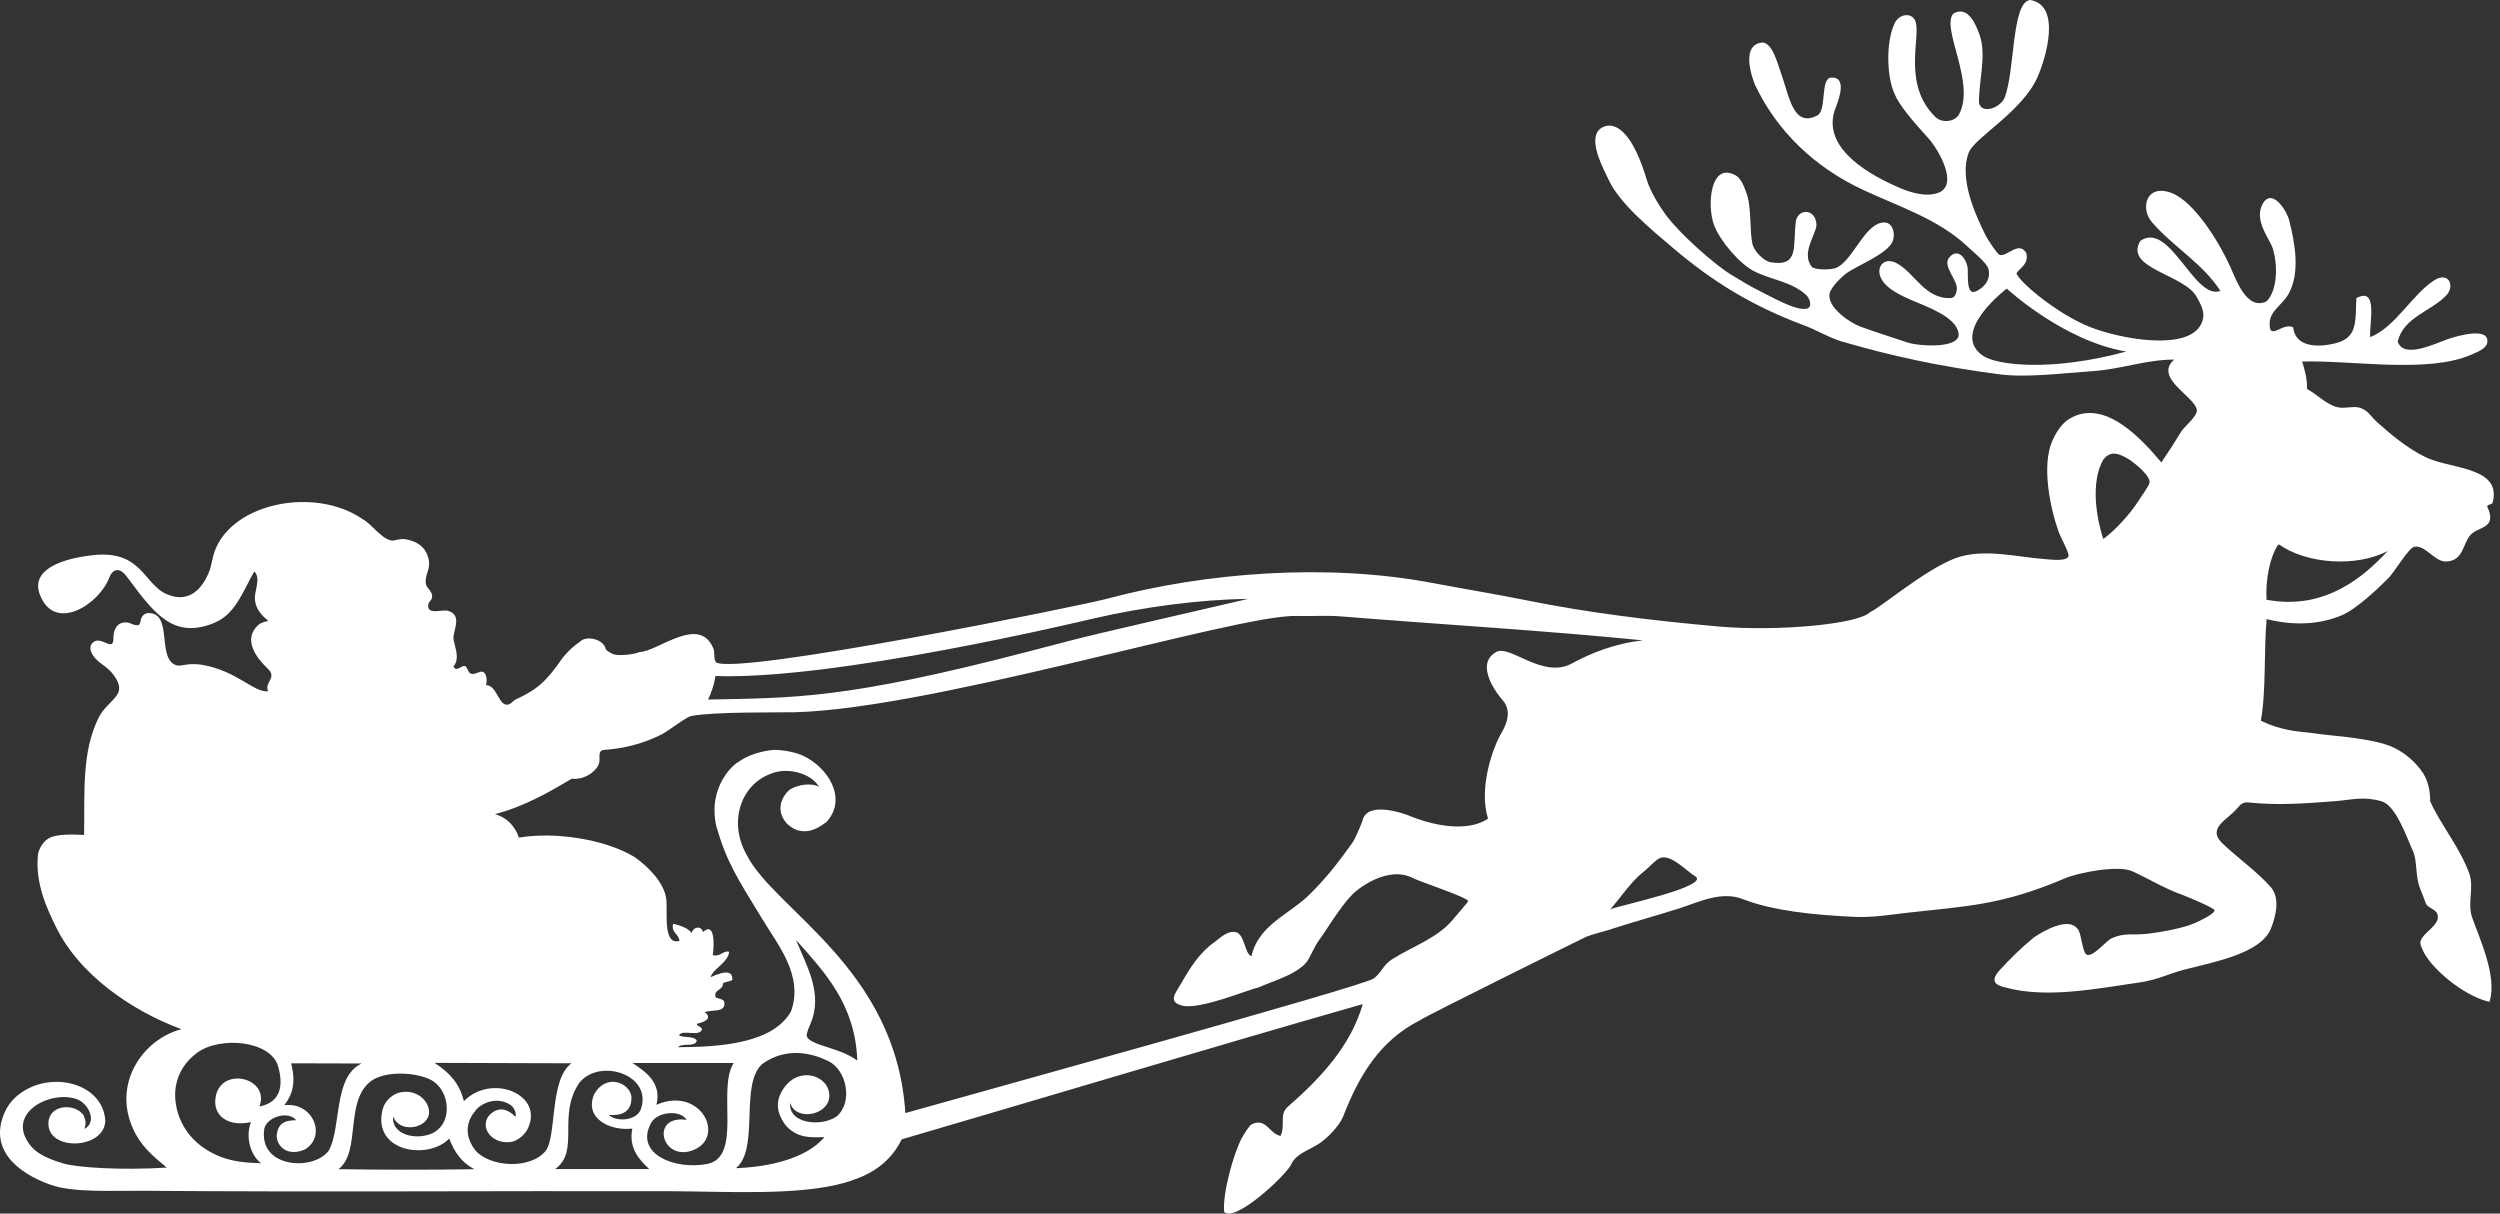 <svg width="309" height="150" viewBox="0 0 309 150" fill="none" xmlns="http://www.w3.org/2000/svg">
<rect x="0" y="0" width="309" height="150" fill="#333333" stroke="none"/>
<path d="M6.178 146.413C8.95 147.434 13.938 147.157 17.61 147.18C39.558 147.357 60.728 147.18 82.83 147.234C89.921 147.265 98.751 147.81 104.409 146.182C106.603 145.537 109.713 144.378 111.453 140.823C130.437 135.271 149.513 129.52 168.436 124.107C166.95 129.328 163.093 133.382 159.144 136.822C158.089 137.744 158.905 139.11 158.274 140.4C156.896 140.139 156.511 138.104 154.702 138.964C154.394 139.11 153.678 140.324 153.486 140.661C152.485 142.527 151.076 147.534 151.307 149.791C152.647 151.181 158.998 145.23 159.598 143.909C160.168 142.619 161.754 142.182 163.001 141.376C164.055 140.7 165.572 139.133 166.019 137.982C167.997 132.906 170.561 128.606 175.503 126.111C176.288 125.527 195.703 115.952 196.065 115.783C196.589 115.553 198.421 115.069 198.76 114.962C201.808 113.963 204.603 113.219 207.636 112.251C209.984 111.499 212.747 110.094 215.411 111.13C219.106 112.566 224.11 113.096 229.307 113.326C231.516 113.426 233.879 113.027 235.635 112.827C243.056 111.998 247.39 111.906 255.242 108.558C256.959 107.828 261.847 106.907 263.533 107.683C265.566 108.589 267.436 109.794 269.807 110.631C270.454 110.869 273.68 112.236 273.71 112.497C273.764 113.042 271.101 114.194 270.585 114.363C268.968 114.885 267.075 115.215 265.481 115.407C263.564 115.637 262.679 115.23 261.024 115.96C260.308 116.275 258.637 118.402 257.898 117.987C257.429 117.718 257.244 115.653 256.959 115.077C255.92 113.034 252.502 115.131 251.401 115.852C249.876 117.104 248.445 118.494 247.12 119.96C246.328 120.866 246.097 121.665 247.836 122.041C252.894 123.446 259.053 122.21 264.38 121.442C266.69 121.112 268.075 120.344 269.985 119.845C273.472 118.939 279.446 117.895 280.693 114.754C281.309 113.203 281.855 110.969 280.639 109.61C278.992 107.759 276.605 106.047 274.927 104.458C272.517 102.415 275.312 101.371 276.52 99.904C276.975 99.367 277.244 99.113 278.014 99.19C281.686 99.574 285.042 99.29 288.561 99.029C290.662 98.868 292.071 98.392 294.327 99.029C296.167 99.543 297.437 103.467 298.23 105.164C298.784 106.354 298.522 108.304 299.107 109.771C299.377 110.416 299.515 110.838 299.823 111.637C300.047 112.228 301.024 112.343 301.247 112.95C301.771 114.317 299.392 115.246 299.161 116.405C299.076 116.812 299.623 117.833 299.885 118.217C301.309 120.398 304.95 123.247 307.699 123.823C308.723 120.667 306.367 115.791 305.535 113.334C304.966 111.622 305.797 109.717 305.22 108.02C304.096 104.826 301.663 101.939 300.37 99.037C300.378 97.616 300.062 96.526 299.546 95.643C298.676 94.268 297.152 92.894 295.374 92.187C293.649 91.512 290.4 91.097 287.96 90.874C286.782 90.767 285.62 90.56 284.765 90.49C282.81 90.314 281.078 89.891 279.438 89.07C280.108 85.546 279.8 80.37 280.154 76.516C283.634 77.399 286.844 77.161 289.5 76.024C291.178 75.31 293.78 72.891 295.135 71.532C296.013 70.665 297.66 67.747 298.399 67.586C299.739 67.294 300.893 69.428 302.294 69.398C304.519 69.352 304.342 67.24 305.366 66.104C306.351 65.044 308.715 65.344 307.414 62.602C307.491 62.311 307.937 62.395 308.076 62.165C309.215 58.026 303.842 57.972 300.647 56.851C298.468 56.083 295.928 54.064 294.388 52.682C292.941 51.53 292.926 50.885 291.802 50.44C290.978 50.109 289.862 50.562 288.876 50.325C287.537 50.002 286.297 48.674 285.15 48.082C285.181 46.9 284.873 45.679 284.542 44.688C290.601 44.489 300.123 46.217 305.528 43.806C306.113 43.544 307.237 43.122 307.406 42.439C307.876 40.289 303.649 41.54 302.618 41.894C300.986 42.446 297.106 44.42 296.359 42.224C297.09 39.145 300.585 38.461 302.402 36.465C303.449 35.313 302.641 33.509 300.863 34.653C298.083 36.45 296.097 40.419 292.956 41.671C292.818 39.989 294.003 35.375 291.247 36.849C291.109 39.828 291.417 41.748 288.614 42.439C286.082 43.061 283.672 42.715 283.441 40.473C282.156 39.744 280.439 42.27 280.531 39.92C280.6 38.369 282.071 37.724 282.848 36.357C284.35 33.716 283.641 29.992 282.948 27.259C282.625 25.922 280.647 22.959 279.546 25.446C278.684 27.435 280.577 29.577 280.932 30.76C281.686 33.37 281.278 36.265 280.092 37.279C277.737 38.323 276.49 34.837 275.65 32.948C274.334 30.023 271.255 24.94 268.399 23.849C265.265 22.667 264.496 25.753 265.981 27.466C268.614 30.506 272.271 32.572 274.442 35.958C271.216 37.171 268.199 27.259 264.549 29.769C262.456 33.194 270.069 33.916 271.532 36.734C271.901 37.44 272.479 38.354 272.309 39.314C271.54 43.445 263.195 42.116 259.122 40.711C254.903 39.344 249.538 34.883 249.238 33.77C249.707 33.048 250.8 32.649 250.438 31.251C249.515 29.754 248.129 31.712 247.19 31.52C246.874 31.451 245.642 29.531 245.488 29.216C244.118 26.514 242.101 22.006 243.341 18.851C244.026 17.046 249.938 13.783 251.809 9.59C252.948 7.033 254.773 0.637 250.931 0C248.629 0.253 249.068 8.585 247.798 12.009C247.313 13.299 245.003 14.167 244.611 12.769C244.511 10.22 245.596 6.857 244.665 4.277C244.264 3.187 243.333 0.668 241.478 1.643C239.776 3.309 244.264 10.243 242.132 14.136C241.624 15.073 240.03 15.249 239.222 14.466C235.065 10.412 237.451 4.576 236.751 2.634C236.327 1.497 234.726 1.666 234.156 2.91C233.079 5.29 233.21 9.36 234.103 11.456C234.688 12.961 236.327 14.866 238.46 17.215C239.561 18.482 242.086 22.759 239.668 23.788C237.998 24.502 235.712 23.619 234.711 23.189C231.508 21.791 225.234 18.551 226.743 13.706C226.928 13.123 228.629 9.444 226.32 9.59C224.972 9.675 225.804 13.553 224.657 14.251C221.601 15.871 221.162 11.863 220.099 8.938C219.714 7.878 219.029 5.083 217.69 5.267C215.942 5.505 215.811 7.617 216.912 10.473C219.614 16.171 224.226 20.67 230.384 23.519C234.888 25.6 239.476 27.074 243.002 30.307C243.879 31.121 245.565 32.487 245.766 33.217C246.243 35.044 244.434 35.974 244.057 36.073C242.933 36.365 243.325 33.555 243.179 32.948C242.786 31.39 241.693 30.767 240.869 31.912C240.13 32.933 241.932 34.599 241.87 35.705C241.816 36.311 241.601 36.803 241.139 36.841C237.913 37.01 236.628 33.67 234.387 32.511C233.271 31.935 232.201 32.457 232.293 33.716C232.517 35.398 234.695 36.419 236.304 37.11C238.144 37.908 241.732 39.129 242.078 41.164C242.409 43.168 237.074 42.8 235.712 42.316C233.587 41.602 231.808 41.049 229.892 40.35C228.76 39.943 225.742 37.978 226.15 36.242C226.343 35.451 227.69 34.138 228.29 33.724C229.699 32.756 233.202 31.405 233.902 29.892C234.295 29.04 234.056 27.197 232.517 27.535C230.338 27.996 228.891 32.342 226.92 33.117C226.235 33.394 224.203 33.37 223.91 32.956C222.663 31.297 224.318 29.186 224.51 27.911C224.541 25.8 222.324 25.669 221.97 27.312C221.577 30.437 222.424 33.025 218.845 32.411C217.975 32.257 216.797 31.052 216.589 30.107C216.242 28.533 216.512 25.462 215.819 23.749C215.642 23.304 215.288 22.083 214.503 21.661C211.339 19.956 210.969 25.523 211.87 27.857C212.617 29.808 215.057 32.664 216.866 33.555C219.022 34.622 221.4 34.791 223.24 36.457C223.656 36.826 224.102 37.978 223.294 38.154C221.947 38.446 218.837 36.618 217.582 36.012C216.597 35.536 215.095 34.645 213.91 33.916C211.931 32.703 207.628 28.925 205.865 26.521C204.98 25.293 204.002 23.673 203.563 22.298C202.986 20.371 201.9 17.23 200.215 16.002C199.068 15.173 198.051 15.572 197.582 16.117C196.342 17.584 198.29 21.062 198.844 22.252C200.222 25.178 203.925 28.218 206.766 30.637C211.577 34.722 216.45 37.786 223.017 40.227C224.518 40.78 226.042 41.732 227.628 42.201C233.887 44.028 239.645 45.272 247.028 46.255C250.523 46.716 254.842 46.124 258.676 45.871C262.263 45.625 265.227 44.443 268.737 44.443C266.089 46.731 271.501 49.104 271.532 50.747C271.547 51.484 269.977 52.743 269.615 53.319C268.722 54.763 268.06 55.815 267.144 57.158C264.85 54.44 260.069 49.011 255.666 51.837C254.711 52.444 254.01 53.703 253.672 54.471C252.286 57.627 253.448 62.956 254.457 65.758C254.642 66.303 255.812 68.392 255.666 68.768C255.381 69.436 253.364 69.144 252.863 69.114C249.492 68.891 245.134 67.709 241.693 68.991C237.89 70.427 232.247 75.241 231.17 75.64C229.691 77.191 219.476 78.067 212.416 77.437C204.025 76.685 196.165 75.717 188.675 74.197C184.687 73.398 180.807 72.769 177.081 72.062C163.986 69.574 148.959 70.749 136.703 74.036C133.455 74.903 91.314 83.465 88.512 81.875C88.158 81.445 88.389 80.67 88.181 80.171C86.433 75.924 81.36 80.524 79.043 80.593C78.719 80.785 76.718 81.161 75.771 80.846C74.74 80.37 74.84 80.094 74.84 80.094C74.401 78.888 72.415 78.612 71.768 79.249C70.875 79.886 70.405 80.278 69.543 81.299C67.518 84.271 66.333 85.254 63.792 86.429C63.323 86.651 63.1 87.189 62.53 87.089C61.568 86.92 61.375 84.701 60.059 84.678C60.243 84.186 60.166 83.196 59.666 83.035C59.212 82.889 58.627 83.557 58.08 83.196C57.88 83.065 57.688 82.367 57.48 82.321C57.049 82.228 56.371 83.119 56.048 82.374C56.964 81.322 56.063 79.648 56.048 78.865C56.032 77.867 57.141 76.086 55.447 75.517C54.654 75.256 52.922 76.055 52.915 74.865C52.915 74.381 53.369 74.22 53.407 73.821C53.477 73.03 52.707 72.707 52.638 72.177C52.476 70.957 53.246 70.442 52.984 69.152C52.768 68.092 52.076 66.956 50.035 66.641C49.381 66.549 48.804 66.864 48.411 66.81C47.172 66.641 45.948 64.775 44.839 64.176C38.965 60.114 28.742 62.119 26.54 68.115C26.255 68.891 26.125 69.974 25.878 70.588C25.154 72.454 23.553 74.719 20.605 73.437C17.649 72.147 17.518 67.747 11.02 68.676C8.457 68.999 3.599 70.112 4.946 73.544C6.802 78.266 12.329 74.642 13.538 71.317C13.823 70.557 14.623 69.92 15.609 71.187C17.233 73.283 19.396 76.677 22.152 77.437C24.023 77.952 25.863 77.337 27.041 76.715C29.265 75.548 30.297 72.523 31.436 70.634C32.106 71.317 31.729 72.323 31.552 73.375C31.159 75.548 33.269 76.692 33.145 76.746C32.984 76.831 32.761 76.761 32.098 77.107C29.75 78.981 31.875 81.499 33.092 82.643C34.323 83.802 32.614 84.325 33.145 85.43C31.498 85.699 29.327 82.958 25.124 82.198C22.86 81.799 22.383 82.597 21.498 82.098C19.465 80.946 21.359 75.54 18.172 75.786C16.709 76.224 18.134 77.959 16.009 76.999C14.577 76.638 13.961 77.729 14.015 79.057C13.923 80.647 12.314 78.282 11.328 79.587C10.99 80.055 11.297 80.708 11.467 80.969C12.198 82.067 13.199 82.259 14.077 83.472C15.94 86.006 13.376 86.367 12.206 88.678C10.081 92.901 10.474 97.962 10.397 103.198C9.127 103.152 7.04 103.029 6.024 103.613C5.216 104.066 4.746 105.141 4.7 105.579C4.3 109.287 5.932 112.512 6.848 114.424C9.742 120.498 16.378 124.982 22.429 127.209C17.764 128.399 13.877 133.805 16.432 139.487C17.387 141.621 18.811 142.819 20.605 144.316C15.031 144.662 9.558 144.316 7.856 143.81C5.239 143.034 4.023 142.259 3.237 140.792C1.344 137.268 6.409 134.749 9.504 135.862C10.982 136.4 12.052 138.711 10.435 139.533C10.697 138.688 10.551 138.419 10.328 137.836C9.181 136.277 6.078 136.538 5.986 138.765C5.824 142.351 12.899 142.082 13.014 138.542C12.768 134.181 7.225 132.553 3.399 134.588C2.244 135.179 1.174 136.146 0.597 137.444C-1.474 142.067 2.198 144.984 6.178 146.413ZM262.802 43.452C253.61 45.956 246.766 45.165 245.057 43.944C240.939 41.057 248.037 35.666 248.037 35.666C248.037 35.666 254.98 42.132 262.802 43.452ZM281.57 67.332C281.586 67.34 281.601 67.348 281.617 67.363C281.632 67.34 281.647 67.309 281.663 67.278C285.081 69.72 291.27 70.135 295.12 68.1C293.58 69.774 291.725 71.479 289.484 72.677C286.921 74.066 283.857 74.819 280.139 74.128C280.015 71.717 280.508 68.945 281.57 67.332ZM259.969 56.813C260.9 55.607 261.909 56.137 262.694 56.513C263.441 56.874 265.743 58.663 265.689 59.608C265.658 60.015 264.719 61.259 264.426 61.742C263.372 63.424 261.486 65.528 259.969 66.618C259.777 66.119 257.944 60.345 259.969 56.813ZM154.248 74.028C132.469 79.08 136.126 78.174 127.096 80.531C104.324 86.467 98.135 86.237 87.519 86.467C88.319 84.762 88.419 83.557 88.419 83.557C103.116 84.064 132.947 76.961 135.302 76.416C141.284 75.041 148.389 74.074 154.248 74.028ZM199.021 112.389C200.191 111.122 201.569 108.98 203.101 107.782C203.794 107.26 204.633 106.231 205.249 106.024C206.596 105.594 208.513 107.713 209.483 108.274C211.67 109.525 199.837 111.99 199.021 112.389ZM92.284 105.648C90.005 101.64 91.522 96.994 95.302 95.62C97.165 94.829 100.198 95.458 101.237 97.263C100.336 96.725 98.681 96.963 97.719 97.539C97.55 97.539 95.317 99.574 97.242 101.778C99.582 104.051 102.022 101.609 102.169 101.593C104.778 98.676 102.338 94.882 99.312 93.431C98.096 92.84 96.125 92.617 95.379 92.71C93.662 92.909 92.115 93.516 91.229 94.215C91.037 94.199 87.372 96.994 88.543 102.146C89.82 106.546 91.083 108.466 94.193 113.549C96.095 116.735 99.359 120.552 97.773 124.997C95.602 128.883 89.312 129.42 83.808 129.436C84.278 128.852 85.948 129.482 86.118 128.622C85.787 128 84.524 128.314 83.924 127.969C84.324 127.147 86.449 128.261 86.78 127.193C86.649 126.886 86.21 126.886 86.11 126.541C86.995 126.38 88.158 125.857 87.103 125.12C87.934 124.706 89.759 125.282 89.52 123.807C89.335 123.477 88.874 123.431 88.473 123.308C88.112 122.279 89.397 122.44 89.359 121.55C89.643 121.312 90.205 121.35 90.513 121.12C90.636 119.492 88.543 120.467 87.819 120.79C88.227 119.622 89.805 119.154 90.128 117.718C90.082 117.711 90.067 117.68 90.075 117.618C89.389 117.488 88.943 118.325 88.096 118.048C88.265 117.05 88.427 113.81 86.887 115.2C86.68 114.37 85.656 114.547 85.509 115.315C84.986 114.685 84.116 114.401 83.208 114.171C82.884 115.238 83.916 115.43 83.978 116.298C82.007 116.828 82.476 113.219 82.376 111.391C82.23 108.435 78.365 105.886 78.365 105.886C74.816 103.767 68.712 102.761 64.139 103.528C64.039 103.267 63.461 101.286 61.175 100.626C64.839 99.666 67.772 97.962 70.682 96.242C72.222 96.472 73.939 95.22 74.085 94.161C74.162 93.585 73.87 92.733 74.686 92.686C78.196 92.448 80.613 91.366 81.86 90.728C82.638 90.329 84.801 88.617 85.44 88.494C88.389 87.941 96.564 88.087 96.657 88.041C113.077 88.341 152.87 75.878 160.291 76.132C162 76.186 163.955 76.04 165.718 76.186C178.105 77.184 190.969 77.936 203.086 79.149C199.529 79.526 196.496 80.793 194.302 81.998C190.715 83.964 186.65 79.671 184.964 80.57C182.193 82.075 185.041 85.784 185.734 86.551C186.843 87.811 186.288 89.4 185.572 90.606C184.641 92.157 182.685 97.278 183.925 101.179C181.3 102.96 176.958 101.97 174.248 100.849C173.678 100.588 169.052 98.944 168.428 101.348C168.374 101.586 167.643 103.398 167.173 104.143C166.919 104.496 165.187 106.938 163.963 108.304C163.024 109.379 161.977 110.539 160.953 111.376C158.567 113.326 155.418 114.777 154.679 118.194C153.847 117.887 153.894 115.76 152.885 115.246C151.73 114.908 150.768 115.983 150.075 116.474C148.251 117.741 146.996 119.784 146.057 121.442C145.333 122.702 144.271 123.823 146.111 124.291C148.305 124.859 154.379 122.264 155.518 122.064C157.204 121.281 160.714 120.36 161.731 118.563C162.231 117.634 162.631 116.682 163.316 115.814C163.47 115.676 165.703 111.99 167.058 110.662C167.666 109.932 171.507 106.915 174.633 108.527C175.618 109.034 181.431 110.923 181.454 111.376C181.461 111.522 180.16 112.95 179.799 113.403C177.805 115.952 174.61 116.935 171.992 118.609C170.953 119.285 170.622 120.398 169.745 120.966C168.097 122.026 117.434 136.001 111.899 137.575C110.783 119.653 95.671 112.451 92.284 105.648ZM105.964 131.071C104.432 130.065 103.616 129.912 102.561 129.528C101.922 129.29 99.713 128.775 99.705 127.961C99.705 127.646 100.028 126.871 100.144 126.61C101.822 122.809 99.621 119.269 98.389 116.175C101.884 120.122 105.694 124.061 105.964 131.071ZM90.96 144.385C93.924 141.974 91.383 134.073 94.201 131.516C97.211 129.343 100.421 130.188 102.361 131.14C104.64 132.223 105.464 136.193 103.431 137.974C101.614 139.295 97.434 138.964 97.665 136.315C98.35 138.619 102.361 137.874 102.5 135.563C102.669 132.845 98.258 131.401 96.456 135.233C95.74 136.776 96.387 138.22 97.234 139.233C98.681 140.707 100.19 140.592 101.899 140.546C99.705 143.172 95.094 144.247 90.96 144.385ZM80.475 138.796C81.206 137.436 84.047 137.091 84.871 138.412C80.267 137.767 81.783 143.687 85.694 142.151C89.767 140.523 86.587 134.181 81.129 136.553C81.776 134.02 80.082 132.599 78.165 131.386H90.69C88.604 134.58 91.784 142.965 87.449 143.856C83.415 144.654 78.381 142.612 80.475 138.796ZM68.596 144.508C71.76 142.274 68.804 137.897 71.622 133.812C74.185 130.679 80.883 132.906 79.143 137.26C78.458 138.596 76.064 138.634 75.24 137.805C77.041 137.943 78.127 137.291 78.042 135.501C77.765 133.774 74.863 132.637 73.423 135.279C72.199 138.243 75.394 139.817 78.157 139.494C77.657 141.951 79.081 143.403 80.244 144.493H68.596V144.508ZM58.758 142.197C56.556 139.302 58.835 137.283 58.904 137.099C59.435 136.469 61.344 135.402 63.13 136.584C63.592 136.922 63.869 137.682 63.708 138.02C62.861 137.183 61.906 136.799 60.906 137.475C58.981 138.788 60.451 141.475 63.1 141.153C64.07 141.038 64.901 140.132 65.178 139.602C67.395 135.333 60.806 132.568 57.334 136.108C56.795 133.927 55.617 132.622 53.715 131.37L70.636 131.424C67.903 133.382 68.827 140.431 67.449 142.243C65.563 144.562 60.605 144.286 58.758 142.197ZM41.837 144.508C44.678 142.343 42.53 136.054 45.901 133.59C47.603 132.384 51.044 132.507 52.984 133.336C55.817 134.549 56.163 139.371 52.876 140.277C50.713 140.884 48.342 139.909 48.596 137.982C49.489 140.469 54.054 139.241 52.83 136.569C52.322 135.455 50.89 134.58 49.173 135.102C47.818 135.617 47.387 136.661 47.241 137.329C46.156 142.466 53.03 143.372 55.517 140.723C56.171 142.374 57.026 143.694 58.65 144.516C53.638 144.6 46.694 144.593 41.837 144.508ZM32.668 139.51C32.961 138.089 35.586 137.214 36.625 138.465C35.247 138.465 34.493 138.788 34.239 140.024C33.954 141.36 35.285 143.103 37.672 142.082C40.428 140.454 38.704 136.154 35.139 136.607C36.148 135.286 36.602 133.843 35.978 131.424L44.701 131.447C41.167 133.098 42.214 139.341 40.651 142.182C38.85 144.762 31.906 144.439 32.668 139.51ZM24.423 130.081C27.326 128.023 33.469 128.66 34.369 131.777C35.008 134.004 34.831 136.216 32.06 136.768C33.43 133.236 27.372 131.724 26.663 135.54C26.209 137.989 28.303 139.31 31.021 138.688C30.259 140.669 31.067 142.911 32.283 143.779C30.366 143.725 28.773 143.564 27.295 142.988C23.861 141.66 22.337 139.164 21.852 137.045C21.09 133.789 22.56 131.417 24.423 130.081Z" fill="white"/>
</svg>
